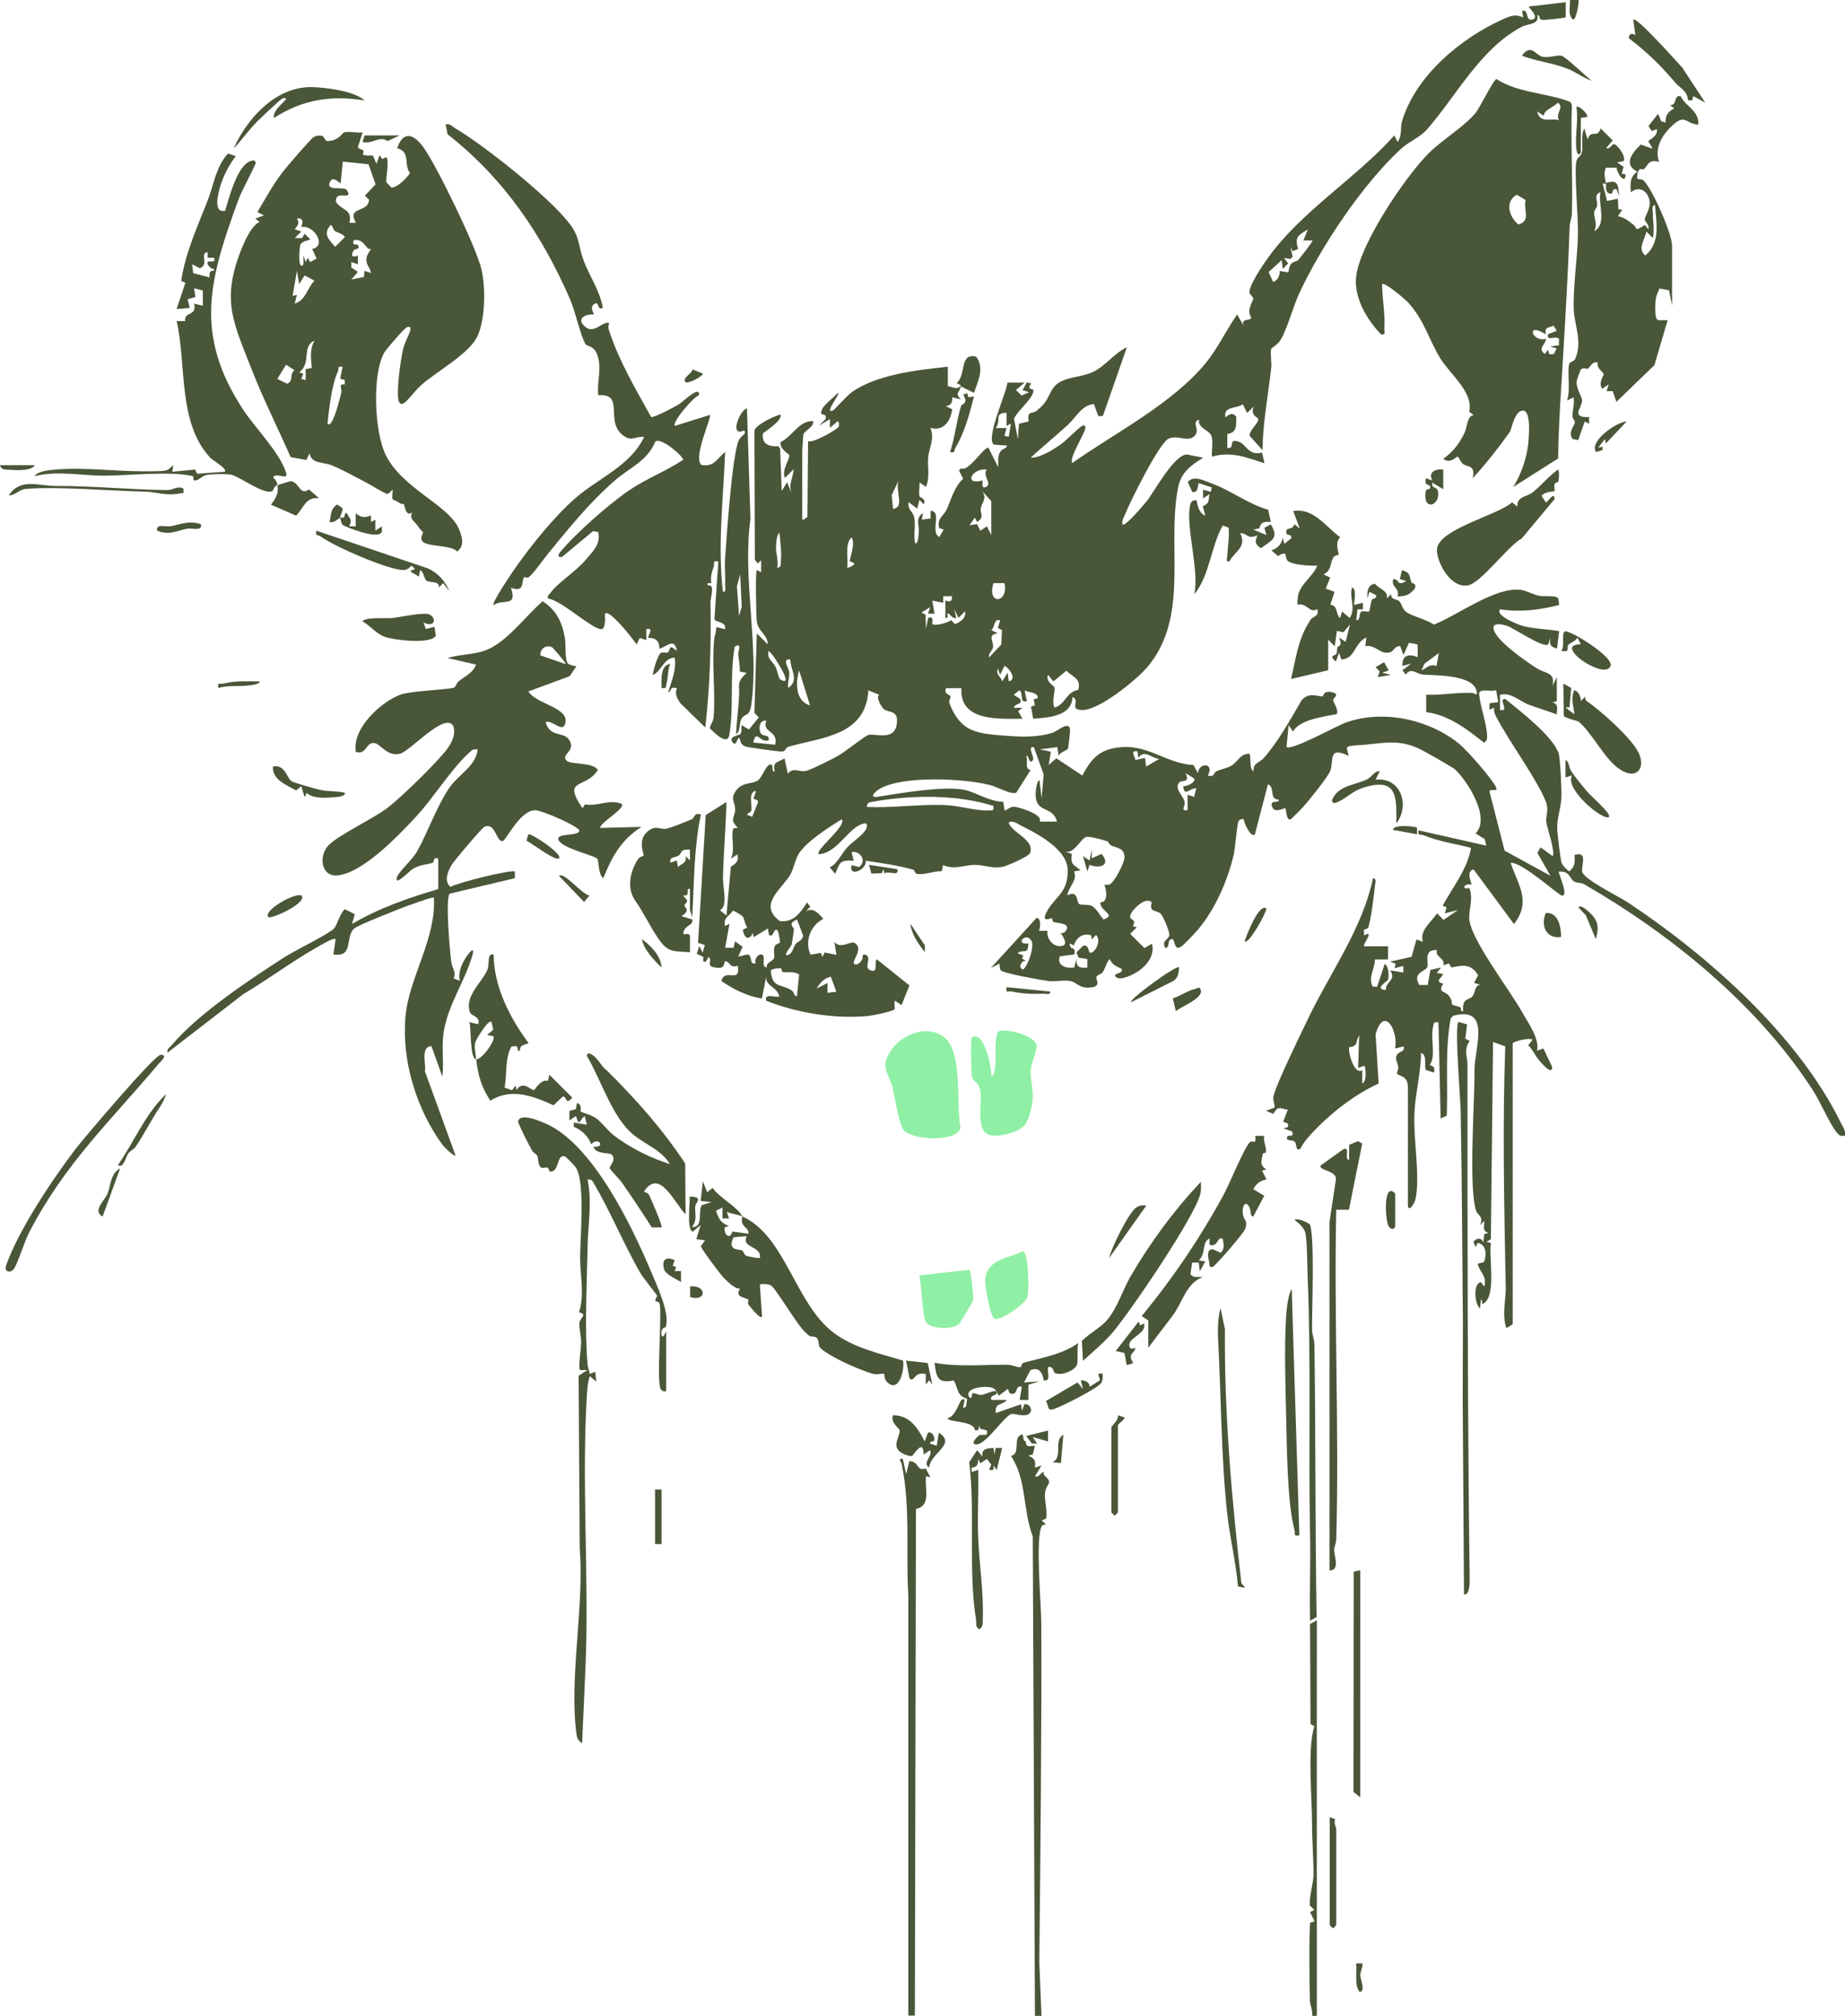 <?xml version="1.0" encoding="UTF-8"?>
<svg id="Layer_2" xmlns="http://www.w3.org/2000/svg" version="1.1" viewBox="0 0 845 923">
  <!-- Generator: Adobe Illustrator 29.5.0, SVG Export Plug-In . SVG Version: 2.1.0 Build 137)  -->
  <defs>
    <style>
      .st0 {
        fill: #8fefa4;
      }

      .st1 {
        fill: #495638;
      }
    </style>
  </defs>
  <g id="Layer_1-2">
    <g>
      <path class="st1" d="M474,923l-1-219.5c-4.6-11.9-2.7-26-10-36.9,4.6-.9.8-7.7,4.5-9.6,2-1,.3,2.9,2.3,2.9,0,3,1.6,2.2,4.2,2.1l-1,4-2,.5c2.8,1.3,3.4,2.2,3,5.5l3-1-3,5c1.7.8,3.3-2.4,4-2,0,0-.2,1,.4,1.6,4.3,4,.7,3.1.2,8.3-.3,3.2,1.2,7.9.5,11.5l-2,.7,2,2c-.7,0-1.6,0-2,.7-3,5.6-.2,35.8-.2,44.7.2,51.5-.4,103.3-.9,155.1l1,24.5h-3Z"/>
      <path class="st1" d="M416,923v-192.6c-1.2-20.3,1.1-39.8-3-59.9-.3-1.5-2.1-2.9.5-2.5l1.5,7,1.5-6c4.8.3,3,4.8,7.5,3.4l2.1,4-2-.5c-.7,5.7,2.5,13.6-4.6,15l-.5,232h-3Z"/>
      <path class="st1" d="M603,923h-2c.2-2.6-1-4.9-1.1-7.5-.2-4.6-.4-33.4.2-35,.3-.7,1.9-.2,1.9-1l-2-4,2-1-2.1-2c-.4-3.9,1.7-10.7,1.7-14,0-7.2-.7-16-.7-24,0-11.6-2.2-34.5,1.1-44.1l-1.8-1-.2-45.8,3.1-1.7v181h-.1Z"/>
      <path class="st1" d="M368,238l1.8-1.3.3-34.7c2.2,1.1,13.4-5.4,14-6.6.2-.3.4-2.5-.5-2.5l-3.5,3v-4l-5,3,3-3c.9-2.6-2-1.9-2-2.5-.5-3.3,5.6-6.9,7.5-9.5,1.8.2-6.8,10-2,8,.5-.2,6.4-6.9,8.6-8.4,11.6-8.1,30.1-10.1,43.9-11.6v8.9c2.5.4,4.5,2,6-.4l-2-1c4.6-3.6,1.1-14,9-12.1,3.9,5.5.8,11-1,16.6l-6-3c-.9,3.2-2.8,3.1,0,6l-4-1c.2,2.3-.6,3.9-3,4l3,1.5c-.7,5.4-4.1,10.3-10,8.5,2.1,5-.6,9.1-1,13.5s.9,9.1-1,13.5l-3-2c.2,2-.4,4.4,0,6.3.1.7,3.2.9,2,3.7l-2-2-1,4-4-3c-.4,3.9,1.9,3.9,2.6,7,.8,3.7-.5,8.3.5,12,1.5-.1,1.5-4.4,1.6-5.7.3-2.8-1.8-5.7,1.9-8.3l-.5,3,4-.5v-3.5c5.5.1-.4,9.6,4,12l2-3.5-2-.5c-1.3-4.4,1.9-5.6,3.2-8.3,2.3-5,3.6-10.6,7.7-14.4l-1.9-3.8,1-1c3.4,1.9,10.2-9.7,12.5-9.4l4.5,9c0-2.2-.3-4.7.7-6.8s3.1-1.5,3.3-3.2l-6-.4c-4-2.8,5.8-23.7,6.2-28.4h7.9c0-.1-4,3.4-4,3.4l2.6,2.5,3.4-1.5-3-1,2-3.5,2,.5c-2.4,2.9,1,2.4,1,3,.4,3.4-7.5,9.6-8.9,13.2l1.8,9.3.5-7.1,4.4-1c-.7-5.3,1.4-3.2,3.6-4.9,5.9-4.6,4.9-7,8.2-11.1,3.9-4.7,12.1-3.9,17.9-6.8s9.6-8.5,15.3-11.2l-11,31.5h-2.1c0-.1-2-5.5-2-5.5-5.5.4-8,5.9-11.9,9.5-5.5,5.1-11.5,9.9-17,15,3.8.4,10-3.5,13.3-5.7,2.6-1.8,9-8.3,10.2-8.8,1.3-.6,1.7.1,1.4,1.4-.7,3-7.5,13.5-5.9,15.6,20-14.1,45.8-27,61.4-46.1,5.3-6.6,9.2-14.9,14.1-21.9l3.5,6c-2.8-4.7,2.6-2.7,3-4.6-2.5-3.3,1-7.8.9-8.7,0-.8-1.4-1.6-1.7-2.5-.8-2.8,6.3-13.2,8.4-16.1,15.2-21.3,40.5-36.6,57.9-56.1l1.5,3c2.2-3.2,1.1-6,2-9.4,6.2-20.9,27-38.2,46.3-46.8,3.3-1.5,5.7-2.5,9.2-.8l-.5-3c3.3-1,1.3,4.5,4.5,4,4-.7-1.7-5.8-1.5-6l17-2v6.9c-.4.4-9.5,1.3-10.6,1.2-2.4-.2-.6-2.3-2.4-2.1,1,4.4-4.2,3.7-7.2,5.3-18.8,9.9-29.7,31.3-43.2,46.8-3.5,4-8.3,5.6-12,9-17.6,16.2-36.6,44.6-46.7,66.3-2.8,6.1-5.4,16.2-8.6,21.4-1.2,2-4.1,3.5-4.2,4-.5,2.3.3,6.1,0,8.8-1.4,12.5-3.8,24.8-4,37.5l-5.9-6.6c0-2.9,4.5-5.8,3.9-7.9,0-.3-3.7-1.4-2-5.5l-3,3-2-4c-3,2.2-8.9.7-8,6,1.8-1.4,3.2-2.5,5-.3,0,4.1.4,7.3-4.1,7.9v6.4c4.1.5-.2-4.7,5.4-2.8,3,1,4.6,6.7,10.5,4.9l1.1,4.9c-8-2.6-15.5-5.6-24-3-.3-2.9.6-6.6-.2-9.3-.9-3.1-6.3-3.4-5.8-7.7-3.6,1.3.8,4.8-2,7.5-3.1,3.1-7.5-.6-11.8,1.2s-17.8,29.1-20.1,34.9c-.6,1.4-1.5,2.6-1.1,4.4,1.2,1.3,9.9-9.2,11-10.5,3.8-4.8,12.6-21.4,18.5-21.5l7.5,1.5c-5.5,3.2-10.2,6.8-11.5,13.5-5.4,26.8,5.4,58.9-13.9,82.1-5,6-22.3,20-29.9,19.9-6.5,0-.8-4.2-4.6-6-.3,8.9-10.8,9.4-18,10l-1-5.5,1.8-.7-.6-2.6,1.9-.7c.1-2.8-4.2-2.4-6-3.5l1,5c-3.7.9-1.3-4-3.5-5l-2.5,2,3,2c.9,2.9-2.4,1.7-3,4h4l-2,1.5,2,3.5c-10.9,0-28.8,1.4-28-14h-7c-1.3,2.7,1.9,3,2,3.7.1,1-.9,2.2-.4,3.4,5.1,12.9,12.2,13.6,24.7,14.6,7.4.6,15.4,1,22.5-1.3,2.4-.8,7.9-5.9,8-1.1,0,.8-.8,8.2-1,8.5-.3.5-3.8,1.7-4.3,3.2l-.5-4-8,1,5,1.1-1,6,3.5-3,11.9,7.9c4.4-8.3,8.2-12.2,18-13,12.5-1,20.8,7.6,32.9,8.2l2.1,3.8c0-4.9,7.8-5.2,4.5,1,3,1,2.7-1.4,3.8-1.9,2.2-1,5-1.4,7.1-2.7,2.9-1.8,3.9-5.4,8.1-5.4.9,1.2-.2,7.4,2,8-.5-3.8,2.8-3.9,4.6-6,6.8-7.8,12.2-17.6,17.4-26.6,3.5-3.5,6.2-1.8,9.6-1.6.3,0,.2-3.2,4.8-1.8,3,.9,0,2.5,0,3.4,0,1.3,2.6,4.2,1.6,6.5-5.9,1.1-17.3,2.6-20,8l-2-3-1,10c2.1,2,23.2-9.8,27.3-11.2,16.9-6,37.8-1.5,51.7,9.7,3.7,3,15.2,16.1,17,20,1.1,2.5-2.9.2-3,2l6.9,27,21,11.5-6-10.5,1.5-2.5,5.5,4c1.4-1.6-2.6-13.2-2.9-15.5-.4-2.5,1.2-5.2,0-8.9-3.8-10.3-17.5-28.6-23.2-39.9-.6-1.1-.8-2.4-.8-3.7l-2,1v-3l4-.5-1-5.5c-1.9,1-7.4-1-7.8,1.5.5,6,3.4,13.4,3.7,19.2,0,1.7,0,2.3-1.4,3.4-7.8-6.2-16.3-12.8-26.5-14v-8c7.4.3,13.8-1.2,21.3-.8.8,0,2.3,1.9,1.8-.8-1.6-7.7-18.9-7.2-24.4-7.6-3.1-.2-5.6-3.6-8.1,0l-1.5-2,4-3-4,1c-.2-4.9,2.9-5.7,7-4v-5.8l-4-.8-2.5,5.6-1.5-4c-2.3-.5-2.9,2.3-4.7,2.8-4.4,1.3-6.7-3.8-11.3-2.8l.5-4c-5.6,2.4-5.1,10-11.5,10l-1-3-1.5,4c-3.6-3-.2-2.4.4-3.8.2-.5,0-1.8.4-2.9.2-.5,2.5.1.7-4.3l3,2,2-8-3,3.6-3-.6-1,7-3-3v14l-17,4c2.3-9.8,3.2-18.7,9-27.2,1.1-1.6,4-1.4,3-4.8-3.6,2.2-4.7-3.1-9-2-.2-1.4,0-2.8.2-4.2,1.2-5.5,6.9-8.8,8.8-13.7-3.3.1-10.5-.2-13.3-2-2-1.3.4-5.6-4.7-2.4l-3-2.6c2.5-.7,5.3-3.3,5-6l1,3,3-2.5c.7-1.8-1.9-1.5-2-2-1.1-3.9,2.7-1.1,3.5-4.5l2.5,2-3-8c9.3-1.6,14.9,7.2,21.5,12-2.7,2.4-.5,7.5-.7,7.9-.2.3-1.8.4-2.3,1.2-1.8,2.7-.7,5.9-4.6,7.9l3,1.5-2,5,4,1.5-1.9,5.9c3.7.5,2.2,4,4.4,6.1l1-3,3.5,3c2.9-4.9-.3-8.9,1-14,2.5.5.7,7.7,1,8l4-1v3h-2.5l-.5,5c1.9.2,1.2-3.3,2.2-3.9s3.1.3,3.7-.2c.3-.2.6-3.9,1.2-5.2.4-.9,2.5-.4,1.9-2.2l-3-1.5-1,3c0-3,0-6.2,3.5-6.7,2.1,2.5,6.2,3.2,5.5,6.7l2-2c-.4,2.8,2.7,2.2,3.7,3.3,1.2,1.3,1.4,3.6,3,4.8,2.6,2,9.6,3.6,12.8,5.9,10.8-4.2,28.2-17.5,39.9-15.9,2.4.3,5.4,2.1,8.3,2.7,2.4.5,7.6-.4,8.8,1.2l.4,3c-8.9,2.3-17.9,3.4-27,2-2.7,2.7,8.1,7,10,7.5,5.2,1.5,11.6,1.5,17,2.5l-1,8c-3.1-1-3.5-1.6-3-5l-1,3c-2,2.1-16.2-7.7-19-8.5-1.7-.5-6.2-1.7-6.1,1.1.3,5.2,15,15.3,19.7,18.3,4.3,2.7,8.8,1.9,7.3,8.2l2-4v11l-2,.5c3,.9,2,2.7,2,5.5-4.3-1.6-8.7-2.9-13-4.5-4.5-1.8-7.7-5.6-13-4.5v7c4.8.9-1.3-5.4,2.5-5,6.7,5.5,21.4,16.7,24.3,24.7.8,2.2,1.5,17.5,1.3,20.7-.2,4.4-2.1,9.3-1.9,13.9,0,1.8,1.5,14.8,2.1,15.9.7,1.5,2.1,2.6,3.3,3.7,2.7-1.8,2.8-4.4,2.5-7.5,6.4-2.1,3,5,3.5,7.6.7,3.5,16.8,11.4,20.8,14,36.8,24.4,78.2,61,97.8,101.2.9,1.8,2.2,3.4,1.8,5.7-2.2.3-2.6,0-3.9-1.6-3.9-5.2-7.4-14.1-11.2-19.8-25.3-38.8-64.5-70.7-104.3-93.7-1.3-.8-3.4-.5-4.7-1.3-2.1-1.4-1.9-4.9-7-4.5-.4.5,4.8,11.1,1.5,11-1.4,0-18.4-15.6-23.5-15,3.4,10.5,9.6,17.4,1.5,28l-18.5-25c-3.9.8-.6,6.6-1,7-3.2-1-4.9,2.5-1,1.5,2,4.5-.2,9.8,0,13.9.3,9.2,18.8,33.1,24.2,42.9,2.8,5,8.2,12.3,6.8,17.7l3-1,4,8.5c0,4.2-5.4-2.4-6.4-3.6-1.6-2-2.6-4.6-4.6-6.4l2-2.5c-1.5-1.2-8.8.8-9.1,1.6v128.7l-2.9,1.7c-2.2-6.6,0-13.4-.3-19.5-.7-36.4-1.5-73.1-.2-109.5l-5.6-2-1,90.3-2,1.2,2,.5c-1,6.4,2.5,23.5-3,27.5-1.9,1.4-.3-1.5-1.5-1.5l-.5,4c-2.4-1.8-3.3-11.7.5-12l1.5,2c1.4-5-2.3-6.6-3-10.5l2.8-.7c1.4-3.2,1.2-8.1-2.8-8.8l-1,1.9-1-2.5c1.6-1.8,3.9-1.9,4.5.5l.5-4,2-.5c-3-.8-2-2.7-2-5.5l-2,2c1.9-4.1-1.1-4.5-1.8-6.7-3.5-11.3-.5-50.6-.7-64.4,0-10,7.9-29.5-9.8-24.8l-1.1,1.2c-2.7,14.6-1.2,29.7-1.8,44.6l-2.8,1.2-1-44c-2.4-.5-2.2.8-2.6,2.7-1,5.5,1.5,13-1.4,16.8,2.1,1,2.3.9,2,3.5l-3.8-1.2c-.8-1.4.8-7.1-2.2-7.8,0,9.2-2.6,18.3-3,27.5-.6,11.5,2.6,28.5.6,38.9-.6,3.3-3.6,6.7-3.6,3.2v-54c0-5.6-4.8-5-5-6.2,0-.7.7-2,.6-2.9-.2-1.6-1.3-3.3-1-4.6.6-3,4.2-1.9,3.5-4.9l-4,1c1.7-7.8-5-20.2-8.9-6.5l1.4,22.5c-10.5,4.9-19.8,11.9-28,20.1s-7.1,9.4-8.1,9.9c-2.1,1.1-1.2-2.5-2.5-3.5-.9-.7-4.7,0-3-2.5.2-.3,3,.8,2-2l-4-1.5,2-.5c.6-2.5-.7-1.5-2.1-2.6l2.1-5.4c-3.9-.6-4.5-1.9-6.6,1.9l-3.4-1.4,4-1.5c0-1.8-.9-3.2-.6-5,1-5.1,12.6-28.9,15.7-35.3,10.2-21.4,24.9-41.1,29.9-64.6,1.8-.2,1,2.2.9,3.4-.4,4.2-1.8,15.3-3,18.9-.3,1-1.8.9-2,1.3v2.5c5.1-2.8-.6,4,0,5h11v6h-6c0,4.4-3.3,8.2-1,12.5h2l3.5-10.5c1.9,1.4,2,5.4,1.5,7.3,0,.5-6.8,4.3-1,4.7-.3-3.9,5-4.3,2-9l6,1v-3l-4,1,.5-2-2.5-1,9.8-2.2,2.2-7.9,3,1c-1.8-4.9,3.8-9.1,6.5-13l2.9,3,6.6-4.5-6,1.5.8-2.8-1.8-.7c4.6-8.4,11.5-17,13-26.5-7.3-1.9-14.8-2.9-21.8-5.8-1.5-.6-2.7.6-2.2-2.2l31,7-.7-3-4.2-2.6c7.1-7.2-3.8-24.1-9.5-29.4-.9-.8-13.1-7.8-15.2-8.8-9.6-4.9-16-3.4-26.1-2.4-2.6.3-3.7.1-6,.5-1,.2-1.5-.1-2.2,1.1l.9,3.5c-9.8-4.6-6.6,2.1-8.5,7-1.1,2.7-10,13.8-12.5,16.5-1.7,1.9-3.7,3.7-5.5,5.5-2.1.9-2-3.8-2.5-5-.6-.4-4.7,2.5-6-.5-1.6-3.9,3.1-1.4,3-3.5-4.7,0-1.5-5.6-5-7l-6,23c-1.8,1.6-5.2-5.5-5-7-1.1-.2-1.9,0-2.5,1s-1.5,11.9-2.1,14.9c-2.8,12.1-8.4,25-16.4,34.6-1.2,1.4-6.9,7.5-8,8-3.6,1.9-2.1-4.7-4.5-3.5-1.8.8-.2,3.6-2.5,4-1.9-3.5,1.3-3.7,1.8-5.7.4-1.5-2.7-8.7-3.8-9.9-1.8-2-5.7-.5-4.2-5.3-2.6-2.8-8.2,2.6-9.4,4.9-2.1,3.9,3,1.9.7,5.9l1.8.6-3,3,6.5,6.5,3.5-2c2,8-7,14.4-13.7,15.8-1.3.3-3.3-.3-3.2-1.3,0-1.1,3.8-.8,3-3-2.7-1.4-4-1.5-5.5-4.5-1.5,1.6-1.9,4.1-3.1,5.9-.7,1.1-2.5,1.4-2.9,2.1-.8,1.4,3.2,5-4,5.1-4.4,0-5.1-2.5-8-3-3-.6-6.8.4-9.9,0s-21-3.5-22-5c-.5-.8-.5-2-.5-3l-4,2,21-23c2.1.4,1.7,4.6,1,6h4c-.7,3.4,2.3,7.1,5.6,7,5.3-.1.2-5.7.5-6,0,0,1.2.3,2-.7,3.1-3.9-3.5-3.7-5.2-4.3-.8-.3-.8-1.7-.9-1.8-.5-.2-5.8,2.8-1.9-3.8s9.1-7.8,9.1-18-15.5-17.6-21.4-20.6c-1.5-.8-4.1-2.7-5.7-1.3,1.9,4.9,11.9,7.7,9.9,13.8-.5,1.6-10.6,6-12.6,6.4-5,.9-8.3-.9-12.8-.9s-9.3,2.4-14.5.1l-.6,2.8c-3.6-.1-7.4,1.6-10.9,1.3-1.8-.2-1.3-1.8-2.2-2-7.1-2-14.4-3-21.7-4.1.6,4.1-8,7.9-6.5,2l3.4.9c3.7-2.6.8-7.5-3.4-6.9l1,4c-6.5-.4-6.3.8-8.5,6l-2.5-3c3.2-1.2,5.4-6.3,8.1-9.2,2.3-2.5,8.5-6.4,8.9-9.3.4-2.5-1.7-1.5-3-1-6.3,2.9-11.1,13.1-19,13.5-2-1.8,12.9-12.8,10.5-16-5.8,3.6-15.7,9.9-19.5,15.5-1.9,2.9-2.4,7-4.1,9.9-3.7,6.5-15,13.7-4.8,21.2,6.2.9,9.5-3.8,12.5-8.5l1.5,2-2,2c3.5-1.9,5.7,1.1,8,3.5-5.9,2.9-8.7,10.3-5.9,16.4l4.8-.8.6,1.9,1.1-2.1,5.4,1.1-1-6c2.5,3.6,7.5-.3,9,.4,4.9,2.4-1.1,8.4,0,9.6s2.9-.4,3.7-1.8c.5-.8-.3-3,1.7-2.2,3,1.2-1.1,5.7,2,7,4,1.7,1.7-3.5,3-5l15,12-3.6,9-3-2c-.5.8,0,3.7-.2,3.9-1.1,1.1-10.2,2.9-12.3,3.1-15.2,1.4-32.4-1.4-46.5-7-1-3.9,4.8-1.1,6-2-.9-4.4-6.4-4.5-6-9l-2,10c-6.8-1.1-12.9-4.2-18.5-8,1.4-6.2,8.9,1.5,7.5-7-4.3,1.2-3.2-2.2-6-2-.4,3.1-1.5,3.1-4.3,2.8-5-.6-.6-3.7-3.3-4.8-.7,2.9-2.9,3-2.1,0l-3.1-1.5,1.2-3.5,1.5,3,1-3.5-3.1-1,3.5-58.5,9.5-6c-.3,11.5-1.3,23.1-1.6,34.7-.1,4.3,2.4,13.4-1.4,14.8l3,2.5,2-22.3c2.4-1.7,3.7-2.3,3-5.7l-3,2c2.1-3.9,0-9.9,1-13.4.3-1,1.9-.6,2-.7.3-.4-1.9-1.9-2-3.5s1.1-3.3,1-5c0-3.2-2.2-4.5,0-8,2.6-4.4,6.8-3.5,10-5,2.1-1,3.9-6.8,5.6-7.4,2.7-1,.4,3.4,2.5,3-1-4.8,1.4-3.9,4.5-6l1.5,7c2.8-3.1,4.9-.6,8.2-1.2,1.9-.3,12.1-5.4,14.4-6.7,3.4-1.8,12.6-9.3,14.3-9.8,2.9-.9,11.9,3,13-4.9,1-6.8-3.7-5-6-7-.9-.8-3.8-5.4-2-6.5l-5-2c-1.2,20.7-21,21.4-36.6,25.8-1.6.5-1,2-2.9,2.2-1.5.1-15.7-1.9-16.8-2.3-2.8-1.2-2-2.8-2.8-3.8-.9-1.1-1.2,4.2-3,2-2.4-2.9,3.1-3.3,3.5-3.9.7-1.1.4-2.8.5-4.1l3.4,2,4.5-5.5-2-2.1,1.1-36.4,5,5c0-4.5-4.4-5.7-5-10.5-.3-2.5-.7-22.7,0-23.5l2,1v-5.5l-1.5,1.5-1.4-1.7-.2-58.8c-.3-2.9,11.5-8.1,12-7.6.8,3-8,8.1-8.1,8.6-.7,4.9,2.9,6.1,7.1,5.8l.8,1.1.7,19.4,2.5-4,2,5c-1.5-4.2.7-6.9,1-11l-4,4c-1.7-3.6,2.2-8.3,2-10.4,0-.4-4.7-2.9-4-6,5.5-2.6,8.4-9.9,14.9-9.6.3,3-3.5,3.9-4.4,6-.2.4-.6,7.5-.6,8.5v30.5h0l.6.2h0ZM597,110l2-5c-4.5,2.9-6.1,3.2-4.5,9l-2.5,1-1-2,1,4.5-1,1.1-3-.5,2,2.5-2.5,2.5-.5-4-6,5.5,2.1,4.5c2.1-.7,3.1-2.9,3-5l4,.6c.6-5.7,3-4.3,4.4-5.6.7-.7,7-8.7,6.6-9h-4.1ZM461,189c-6.1.1-2.1,3.4-5,7h5l-1,3.5,2,.5,1-6-2,1v-6h0ZM452,215c-7-.8-10.9,7.4-2,5,.3.3-.9,4.1,1.5,3,3.3-1.5-1.9-5.4.5-8h0ZM409,233c5.9-.7.2-9.4,3-14l-3.6,7.7.6,6.3h0ZM454,245v-15.5l-4-4.5c2.1,3.6-.4,5.2-.8,7.7-.4,2.3,1.9,4.2-1.7,6.3l-1-2-2.5,3.5,3.5-.5,1.5,3,3-2,2,4h0ZM356,260c2.1-.4,1.4-1.7,1.6-3,.5-4.2-.3-8.8-.6-13-1.3.4-1.6,5.5-1.6,6.7,0,2.9,1.2,6.2.6,9.3h0ZM389.2,256.9c-.3-.4,2.8-8.2.8-10.8-3.3,2.8-1.3,10-2,14,6.3-2.3,1.6-2.6,1.2-3.2h0ZM460,267h-5c-3.2,10.4,7.2,9.1,5,0ZM436,273h-4v3l-5-1,1,6h-3l1-3-4,2.5,1.9.9.2,6.5,1-5c3.1-1.1,1.5,2.4,2,2.9,1.1.9,7.1-.6,8.5-1.9l1.8,1.9c2.6-1.2,5.1-2.6,4.6-5.9l-3,3-2-4,1,4c-1.7.8-3.4-2.5-4-2-.4.3.8,2.4-1,2v-8c1.9,1,3.3.4,3-2h0ZM458,284c-3.1-.8-2.1,3.1-4,4.5l3,1.5c-5.1.6-1.8,3.7-2.2,6.3-.2,1.7-2.3,2.8-1.8,4.7l5.6-5.9.3-6.6-1.9-1,1.1-3.5h-.1ZM357.5,305.6c-1.3-2.2-3.5-5.9-5.5-7.6-.9,3.7,1.9,4.8,3.2,7.3.6,1.2,1.6,5.5,1.9,5.6,5.4,3.5,1.2-4,.4-5.3h0ZM659,299l-6.6,4.9-1.4,3.1c2.6-1.2,3.9-3.3,6.9-2l1.1-6h0ZM362,302c-4.2-.7-.6,4.1-.5,5.9.1,2.3-.9,4.8-.5,7.1,5.3-3.6.9-8.3,1-13ZM462,312c4.7-1.2-1.4-7.6-2-7l-2,4-1-3c-1,3.4,1.4,3.5,2,6l2.5-4,.5,4h0ZM371,323l-5-16c-1.7,5.5-1.8,14,5,16ZM493.8,315.9c1.6-5.1-2.5-5.9-5.4-8.8l-5.9,4.9-2.5-3c-1.3,3.1,2.8,5.1,2.9,5.6.5,2-1.4,6.8.1,9.4,5-1.5,5.4-7.3,10.8-8.1h0ZM351,330c-2.9-.3-3.4,2.3-3,4.5.6,3.8,4.7.9,4,4.5-4,1.3-5.6-5.5-7,1l10,1c1.7-6.6-6.3-5.5-4-11h0ZM477,366l1-11.4-4.5-12.5c-3.4-.5.6,4.6-.5,6-1.8,2.3-1.7-2.6-3-2,1.1,2.7-1,5.9,2,6.5l-6.6,10.4c-2.5.9-8.8-2.8-12.2-3.6-11.9-3-40-4.4-50.5,1.9-2,1.2-5,4.2-.5,3.5,9.6-1.6,30.1-5,39.2-3.2,5.6,1.1,11.7,5.5,18.1,5.5l.6,4.1c1.5-.6,2.5-1.8,4.3-1.8s13.7,3.5,11.7,6.8h8c-2.1-7.7-9.7-3.4-9.8-12.5,0-1,.4-6.2,1.8-6.5l1,9h0v-.2h-.1ZM521,344c-3.6-.5-1.3,2-1,4l4.4-1,.5,4,6-3.5c-3.6-.3-6.8-4.6-9.5-.5l-.5-3h0ZM542,360c1.5,0,5.5-1.5,5-3.5l-4-2.5c2.1,4.7-1.5,3-2.8,4.2-2.7,2.6,1.7,6.3,2.3,8.7.6,2.2-2.2,4.6,1.4,4v-7l3,1,1-4c-3.2,0-5.5,4.2-6-1h0ZM345.2,365.8c-.3-.7,1.2-2.5.8-3.8-3.6,1.4-1.2,6.6-2,9.4l-2,1.6,2.5,1,2.6-6.5c.5-1.5-1.8-1.5-1.9-1.7h0ZM455,369c-11.7-3.6-24.3-4.6-36.5-4-5,.2-13.2,1-18,2-1.6.3-3.5,0-3.5,2.5,11.6.5,23.8-1.3,35.5-.9,6.1.2,14.1,2.5,19,2.5s3.1-.3,3.5-2h0ZM507.6,385.4c-1.9-.8-8.5-2.5-10-2.2-2.5.5-5.5,7.7-9.6,6.8l2.9,1c-.8,4.9.8,4.8,4,7.5l-3,.5c1.8,4.2-2.7,7-3,11,4.8-2.7,4.2,2.9,5.2,3.8s4.5,0,6.3,1.2c2.1,1.4,3.3,4.2,5,6,6-2.1-1.1-3.5-1.5-7.5,0-.5,1.6-.4,2-1.1,1.9-3.2-.3-7.1,0-7.3.1-.1,1.7.3,2.6-.3,2.2-1.5,6.5-9.7,6.5-12.2,0-4.6-3.7-4.2-6.3-5.6-.7-.4-1-1.4-1.2-1.5h.1ZM339.7,419.3c-.4-.5-3.6-2.4-4.1-2.3-1.8,2.7-4.5,3.2-3.5,7l2-1-2,11h3.9c0-.1.6-3,.6-3l3.5,2.5-2,4.5,4.4-1c2.4.8.4,5,3.6,4-.8-1.8,1.1-4.1,2.5-4,2.7.3-.5,5.6,2.5,6-.2-2.4,2.8-2.8,3.4-4.2.5-1.4-.5-3.4.3-5.5.5-1.2,2.3-1.2,2.4-1.9.1-.9-.8-5-1-5.3-2-1.9-1.6,3.5-4,2l-.5-3-6.5,4-.5-2-.5,1.3c-2.5,2.5-3.5-.3-4-2.7l2.1-1c-1.3-1.5-1.1-3.8-2.3-5.3h-.3ZM364.3,432.3c.8-1.1,3.3-1.5,3.5-4l-2.8-7.3c-4.6,2.1-1.4,3.4-1.4,4.5s-.9,5.9-1,7c0,.3-5.1,6.5-1.1,4.5,1.4-.7,1.9-3.4,2.9-4.7h-.1ZM499.8,428.3c-3.9-1.3-6.8,1-8,4.6-2-1.2-2.5-1.2-1.2,1.1.1.2,2.3,0,1.4,3l-6.6.9c-1.6,4.4,3.1,5.6,6.6,5.1l1-4c-.2,3.8,1.5,4.4,5,4v-3.9l-4-.6-1-2.4,3-3c2.6-.9,2.6,2.7,3,3,1.8,1.2,5.9-5,3-8l-2,2-.2-1.7h0ZM468.4,440.3c-1.2,1.4-1.8,2.5.1,3.7,2.5-2,5.2-10.5,4-13-2.3-4.9-8.2,1.8-1.5,1-.3,5.7-2.1,2.1-5,4.5l2.7,1-.6,1.4,1.8,1.1c-.5,0-1.3,0-1.6.3h.1ZM658,435c-6.3-.3-3.5,5.7-4.3,7.8s-7,2.3-3.7,8.2h3.9l1.2-6.9,4.9-1.1-2,2.5,3,.5c-1.2,2.2-3.9,3.4,0,4.4-2.7,4.4.8,3.1,2.6,5.6,3.1,4.2-1.2,3.5,4.8,5,1.4.4,0,2.4,1.7,2-.5-6.1,2.5-5,4.1-6.6s1.1-5.6,3.9-5.4l-3-1,1.9-3.4c-3.2-5.3-6.8-4.8-12.3-3.6l-1.1-1.9-2.5.9c.7-3.7-3.9-3.5-3-7h-.1ZM357.8,443.4c-.7-.2-4.6,0-4.8,1.2.9,8,4.3,5.7,9.3,8.7,1.7,1,1.1,2.8,2.7,2.8l1-9.9c-2.6-1.7-5.5-.8-7.3-1.1-.8-.1-.7-1.6-.9-1.7h0ZM383,454l-2.5-6.8c-3.1.7-4.9,2.8-6.5,5.4l5-2.5v4.5l4-.5h0ZM622,489l.5-15c-1.8,3-.3,5-4.6,5.5-.5,2.5,2.3,12.8,6,10.5v6c2.2-.3,1.6-7.5,1-8l-3,1h0Z"/>
      <path class="st1" d="M166,61l-2.1,6.3c.2,1,2,.9,2.5,1.7.8,1.2-2.7,2.4,4.4,2.2l1.6,3.8,1.5-4,1.1,1.8,1.9-.8c1.5,1-.2,9.6,0,11.3,0,.2,2.3,2.6,2.5,2.6,3-.3,6.6-4.2,8.4-6.6-3.1-4.1.4-9.8-5.9-11.4,2.7-8.2,7.6-6.6,12-.5,6,8.2,24.7,46.7,26.7,56.3,1.8,8.4,1.7,22.6-2,30.4s-18.4,15.9-25.2,21.8c-2.8,2.4-4.8,5.3-7.2,7.7s-3.7,1.5-3.9-1.8c-.4-5.4,1.1-16.4,2.3-21.8.8-3.5,2.5-6,3.3-8.7.4-1.3-.2-2-1.5-1.5s-9.4,10-10.4,11.6c-5.7,10.2-4.5,36.6.7,47,7.6,15.3,28.5,22.7,33.4,33.6,1.5,3.5,2.9,7.9-.7,10.5-3.2-3.3-14.4-1.9-16.1-4.9-1-1.6.7-3.5.4-3.9-.6-.8-1.1-1-2.3-2.8-1.6-2.4-4.3-3.4-2.5-6.3-3.2,2.4-3.6-3.4-4-4-.1-.1,0,1-2.9-.9-2.1-1.4-2.8.3-2.1-5.2-.5-.6-1.6,2.1-3,1.5-1.9-.7-7.4-4.2-10.2-5.6-4.7-2.4-9.6-5.2-14.9-7.4-3.7-1.5-9.3-.5-10-5.5l-1.5,3.1-7.2-1.3c-5.8-13.3-12.4-26.3-17.7-39.8-8.4-21.6-14-31.5-5.3-54.2,1.6-4.1,4.9-12,8.8-13.7l-2-1.5,4-1.5-3-1.5c3.6-6.1,7.3-12.8,11.6-18.4,1.7-2.2,12.8-15.1,14.1-15.9.9-.6,2.3-.8,3.4-.7,2.1.3,1.3,2.6,3.2,2.5,5.2-.3,6.6-3.8,7.4-4,2.2-.6,5.8.4,8.3,0h0v.4h0ZM168.8,75.2l-11.8-1.2-1,10c-1.4-1-3.8-3.5-5-.5-1.7,4.4,6.7,1.6,7.9,3.6,3.2,5.3-5.7-.7-5,5.4,2.5,3.9,7.7,3.2,6.1,9.5h3c-4.3-7.8,5.8-4.3,6-10.6l-1.9-1.8,4.9-5.2-3.2-9.2h0ZM138,104c.7-2.2,1.2-4.2-2-4,1.4,2.5.3,3-1,5l3,1-3,3h3.4l1.1-2,2.5,2.5c.3.7-3.3.4-4.4,2.5-.5.8-1.3,12.7,1.4,9v-4l1,3,1-2,1,2,3-1.6-2-4.4c6.9-1.4.6-11.3-5-10h0ZM153.3,105.7c-.6-.4-1.1-2.6-1.8-2.7-3.9,4.1-.7,6.9,2,10l4.5-4.5c-1.2-1.6-3.2-1.8-4.7-2.8h0ZM168.4,113.6c-2-2-2.7-4.2-6.4-3.6-1,2.8,1.7,1.7,1.9,2.1,1.3,2.1-1.2,1.9-1.6,2.2-1.8,2.2-1.4,4,1.6,2.7v4l-3-1v2.5l3,2-3,3.5,5.8-1.2.2-2.8,3,1c-.3-2.7-2.3-3.3-2.1-6.5.1-2.1,2.2-4.2,2.1-4.5,0,0-1,.2-1.6-.4,0,0,.1,0,.1,0ZM137,130l-1-6-2,11.5,2-.5-1,4c5-1.5,5.7-7,9-10.5l-4.5-2.4-2.5,4h0ZM140,169l2.8-.5c-.4-4.6-1-8.5,1.2-12.5-6,2.6-1.2,10.3-7,14.5l1.9.6-.9,2.4,2,.5v-5h0ZM131,167l-4,6.5,4.5,2.2c3.1-1.1.9-4.4,3.4-6.2l-3.9-2.5h0ZM157,168c-2.9-.5-1.6.8-2.3,2.2-2.8,6.2-4,17-4.7,23.8,2.3,2.8,6-12.9,6.3-14.2.5-1.9-1.7-4.1,1.6-3.8v-2l-2.1-.6,1.1-5.4h0Z"/>
      <path class="st1" d="M713.8,209.8l-20.8,13.2c3.5-5.3,6.2-13.2,6.9-19.6.3-3,1.5-15.4-2.4-15.4s-5.1,8.5-6.1,9.9c-5.2,7.3-10.9,14.5-16.9,21.1,1.3-6.3-2.2-4.9-4.5-6.6-1-.7-1.9-3.3-2.5-3.3s-3.3,3.5-6.5,1c4.6-3.4,7.1-6.6,9.7-11.8,1.4-2.8,1.2-8.2,4.3-8.2l-2.1-1.6c2-9-8.8-17.1-13.3-24.5-5.3-8.6-7.1-17.1-14.6-25.4-1.2-1.4-11-9.7-12-8.5,0,6.9,1.5,13.5,1,20.5,0,1.5.8,2.9-1.5,2.5-6.6-6.9-12.8-17.3-11.3-27.2,2.2-14.9,22.3-44.9,33.2-55.8,6-6,16.5-12.3,21.5-18.5,1.8-2.2,8.2-15.3,9.5-15.4,9.7,6.3,22.5,6.3,32.8,10.1,1.2.4,1.6,1,1.7,2.3-.6,16.3.5,32.7,0,49.1,0,2.1-1,4.1-1,6-.7,19.7-1.8,39.5-3,59-.9,15.8-2.1,31.5-2.3,47.3h0l.2-.2h0ZM714,55c-1.9-3.2,2.7-5.7-.5-8-1.9,2.2-6.2,3.1-6.5,6l-3-2c1.4,5.7,5.8,3,10,4ZM694.6,89.2c-5.6,3.3-3.4,10.1.8,13.6,6-1.7,2.2-6.7,3.3-11.2l-4.1-2.5h0ZM709,153l4-1.5-1.5-2.4c-2.5,1.2-4.2.5-3.5,4-9.6-6.1-6.2,3.9,0,2,0,2.8-4.1,4.3-.5,7l1.5-2,.5,2c3,.6,2.1-.7,3.5-2.5l-3-1,4-.5v-3c-1.9-1.6-5.8,1.4-5-2h0Z"/>
      <path class="st1" d="M276,141c-2.7,1.2-1.4-3-3.5-2-2.9,1.4-.3,4.8-.5,5-4.8-.3-8.3,2.5-3.5,6,3.9,2.8,8-3.4,10.5-2-.5,1.3-.5,2.1,0,3.5,4.6,14,12.1,26.6,19.2,39.4,1.1.6,10.8-4.6,12.6-5.7,2-1.2,10-9.2,9.3-4.2-2.4.6-12.5,12.4-11,14l16-5c1,1.1-7.8,19.2-3.9,22.9,6.1,1,7-2.9,10.9-5.9-.8,21.3-3.5,42.8-1,64,1.7.2.9-2.3,1-3.5.2-4-.3-8,0-12,.7-10,3.2-46.8,6.2-53.8.6-1.3,1.8-2.2,2.8-3.2.4-3.2-1.9.6-3.5-1.5-1.4-1.8,1.8-9.4,4.5-10l1.6,50.7c-3.8,27,4.1,58.4.4,84.9-.8,5.9-2.9,3.8-4.5,6.5-1.2,2-.4,6-2.5,7,.3-5.8,1.1-11.6,1.4-17.5.3-5-1.4-6.1,3.5-10.5l-3.1-.6c0-2.7-.6-5.5-.8-8-.1-1.4,2-5.5-1.6-3.4-2.4,13-.3,27.8-2.5,40.5-.8,4.9-6.6-.8-8.9-3.1.2-1.8,1.5-2.9,1.7-4.9,1-11.3-.9-24.8.3-35.9.2-1.9,1.1-3.7.9-5.6l4,1c.9-3.7-4.4-3-4.8-4.6l1.8-26.4c-3-.5-1.6.8-2.1,2.3-.9,2.6-1.6,4.8-1.1,7.5l-1.8.2c-.2,1.8,1.9,0,2.1,2.4s-.8,4.7-.7,6.9c.3,18.8-.2,37.8-2.4,56.7l-11.4-11.1c-1.6-2.4-2.6-4.1-1.6-6.9-3.6-.9-2.1,1.2-4,2,1.5-5.4,3.9-10.1,3-16-5,.1-5.9,6.1-10,8,0-1.9,2.3-9.2,3.6-10.1.9-.6,2.8.1,3.2-.2,1.6-1.2,0-4.4,4.2-.7-1-6.2-4.3-2.3-8-1,.1-3.3-1.6-5.2-5-5-.7-.7,3-4.9-1-4v5l-3-1-1.5,3c-.5-1.3-14-18.4-14.5-13.5.2,1.5.3,6.3-1.5,6.5-4,.3-18.8-13.6-24.5-14-.4-1.5.4-1.7,1-2.5,3.2-4.6,11.7-9.9,16-15,3.4-4,7.2-7.3,6-13l-2.4-.4-14.2,11.8c-1.9.4-2-.8-1-2,6.9-8.5,22.9-22.6,32.2-28.8,7.7-5.2,16.6-8.5,24.3-13.7.3-1.1-9.9-10.5-12.8-8.3-3.4,8.8-12.2,12.2-18.6,17.9-11.8,10.3-20.9,21.7-30.5,33.4-2.3,2.8-6.1,8.4-8.6,10.6-1,.9-2.2,0-2.3.1-1.6,2,.6,7.3-6.1,4.9,3.1,9.3-3.6,4.8-8,8-.9-1.1,8.7-15.2,10.2-17.3,7.3-10.4,17.8-23.4,27.3-31.7,10.7-9.3,25.1-14.7,31.5-28-3.3-.5-5.5,1.8-8.5,0-10.5-6,.4-20.2-12.5-19.1-.7-6.6,1.9-12.6-.6-18.9-1.6-4.1-4.6-3.2-5.4-4.8-2.4-4.6-4.4-14.3-6.8-20-13-29.9-30.4-55.6-56.2-75.8l-.9-4.5c2.1-.5,2.7.7,4,1.5,13.5,7.9,43.7,31.9,52.9,44.1,4.6,6,3.8,10,6.3,16.7,2.6,7.1,7.5,13.8,8.8,21.7h-.1ZM339,263l-1.5,5.5,1,13.5,1.2-4.2-.7-14.8Z"/>
      <path class="st1" d="M260.2,303.8c.7.8,2.6,1,3.8,1.3l-3.1,4.5-18.9,7c3.3,5.6,18.1,7.3,17,14-.9,5.8-5.9-1.2-9.1,0,1.8,7.2,8.3,4.2,10.8,8.2,3.2,5.2-3.7,6.3-1.4,9.3,1.7,2.2,12.5.7,14.5,4.5-5.7,8.9-16.6,3.4-7,17.5l1.1-1.8c5.8,1.1,11.4-2.6,16.9-.2,1.6,2.2-9.5,8.1-10,11l19-.5c-9.3,5.9-13.5,13.6-17.5,23.5-2.4-1.7-1.9-7.6-2.7-8.8-1-1.6-16.2-4.8-17.8-8.7-1.5-3.5,9.9-1.4,9.5-4.5-1.7-2.4-17-9-20-9.1-7-.3-13.5,13.7-15,14.1-3,.7-3.4-8.9-8.5-6.5-1.1.5-14.2,15.9-15.2,17.8-1.5,2.9-3.4,6.9-.3,9.7,3.4-2,28.4-8.2,29.5-7v3l-29.9,7.1c-2,2.6.2,27.4.8,31.4.4,2.8,2.3,4.1,1.1,7.4l2.9,1.1c-1.4-3.7,1.5-9.5,4-12.5.7-.8,2.3-2.9,1.9-.1-3.3,12.4-11.4,23.2-13.4,36.1-1.1,6.9.2,13.7-.6,20.4l-5-14c-5.1.3-2.4,7.9-3,11.5l14,38.5c-.7.7-5.4-4-5.8-4.6-12-16.4-18.9-38.5-17.1-58.9,1.5-17.7,14.2-35.8,13-54.5-.5-.5-11.6,3.6-13.3,4.2-4,1.6-20.9,8.1-23.1,9.9-4.5,3.7,0,13.4-9.6,11.9l1-7c-.9-.9-8,3.4-9.3,4.2-11.1,6.3-22,14.5-33,21l-34.7,26.8c-.4-1.9,1.1-2.4,2-3.5,12.1-14.4,35.7-30,51.7-40.3,4.8-3.1,19.9-10.3,22.6-13.1,1.3-1.4,2.8-7,4.9-8.8l4.6,2.3-1.3,4.5c12.3-7.3,25.9-12,39.5-16v-14c-2.7-.9-1.5,1.6-2.7,2-3.6,1.1-5.7.6-9.6,3.2-.7.5-8,7.9-6.6,3.4.7-2.5,7.1-8.1,9.2-11.8,5-8.9,8.6-19.8,14.4-28.6,4.3-6.7,12.3-10,13.4-18.1-2.1-.4-2.6.2-4,1.5-8.3,7.6-16.3,20.7-24.5,29.5s-24,25.3-35.5,26.6c-7.8.9-8.9-8.8-4.5-13.6,4.1-4.5,20.4-12.2,26.9-17.1s23.1-21.1,27.7-27.3c2.2-3.1,4-6.7,2.6-10.6-4.2-6-19.4,11.6-24.3,12.9-5.9,1.5-8.8-4.5-11.8-4.9-3.9-.4-3.5,5.6-8.4,4.1-2-10.6,11.7-23.3,20.9-26.4,4.9-1.6,22.5-2.2,24.1-3.1.8-.5,1.2-2.2,2.1-2.9,2.9-2.3,6.7-3.9,7.9-7.6l-13-3c7.2-2.2,13.8-1.2,20.5-5,8.5-4.8,15.6-14.5,23-21,6.3,4,8.9,9.5,10.2,16.7.6,2.9-.2,10,1.5,12h0v-.2h0ZM252.8,296.3c-2.9-1.2-5.5.8-5.3,3.8l11.6,4c.4-.3-5.8-7.5-6.2-7.7h-.1Z"/>
      <path class="st1" d="M736,84c-.5.2-1.4,0-2,0l2,8,5-1,.2,4.8,1.8.2-2,3c2.8.4,5.2,2.4,7.2,4s0,3.2,5.2,0l1.5,2c.7-1.9-1.5-3.5-1.6-4.5,0-1.6,2.8-5.1,2.2-8.5-.7-4.5-4.8-7.2-8.6-3.9-.2-3.9-.6-7.1,3-9.5-6.6-3.2-2.4-8.7,1.6-12.4l5.4,1.9-2-3.5c2-1.5,4.2-2.5,4-5.5l-2.4.9-1.5-2.3,4.4-5.6,1.4,3.4,2,.6c0-3.5,1.1-4.9,4-6.5l-2-1.5c3.6.3,1.5-4.9,5-4,2.2,4.8,8.5,6.5,8,13-5.7-.4-5.9-5-11.5,0-4.9,4.4-8.7,10.5-6.5,17-5.2-1.3-4.8,1.7-7,3.4-.5.4-2.5-1.6-3,3.1-.2,2.5,1.5.7,3,2.1,4.1,4,13,24.4,13,29.8v27.5l-1.4-7.1-4.4-.8c-.5,1.4-1.3,2.8-1.6,4.4-.3,1.8-1,10.7,1.5,10.1h3.9c0-.1-6.1,20.6-6.1,20.6l-17.4,16.8-1.7-4.9h-2.8c0-.1,1-3.1,1-3.1l-3,2c-1.9-2.6.7-6.1.7-6.5,0-1-3.6-3.1-2.7-5.5-2.6-.8-3.5,2.2-4.5,2.8-.3.2-2.4-.6-3.3.4-.2.2-1.9,5-1.9,5.4-.3,3.4,2.5,7.1,2.5,8.7,0,3.5-5.5,7.9,3.2,7.7v3l-2-1-3,8.5-2.6-.5c-2.2-3.4,1-6,1.1-7.6,0-.8-1.2-1.9-1.1-2.9,0-2.8,1-5.6.5-8.6l-3,1.5c1.7-4.6,0-12.8,1-16.8.3-1,2.2-.9,2.8-2.4,3.3-7.7-.3-15.1-.7-21.9-.5-10.1,1.7-24.2,1.9-34.9.2-7.1-1.8-29.2-.7-33.6.4-1.7,2.1-2.4,2.4-3.7.9-3.3-.6-7.7,1.2-11.3l1.5,5c1.8-5,4.3,0,6-5l5.5,5.5-3,3.5c1.8.7,2.6-1.8,3.5-1.8,1.5,0,5.8,5.6,4.5,7.8l-3,.5,3,2.1-.9,3.2,1.8.2c0,5.1-4-.5-4.1-3h-4.9c-1.1,2.5-.5,4.4,0,7,5.5-1.8,5.7.7,6,6l-1-3c-3-1.2-.8,3.3-4,1.5-1.5-1.2-.7-3.1-1-4.5h0l.5.2h0ZM730,106c6.2-3.5,1.8-12.1,3-18-3.2,1.1-1.3,4-1.5,6.1,0,.9-1.4,2-1.4,3.4,0,2.6,1.7,5.2,0,8.5h0ZM754,106c-.5,3.7-4.3,7.6-.5,11,7.1-5.8,5.1-14.9,4.5-23-1.7-.2-1,2.3-1,3.5,0,3.9.8,7.6,0,11.5l-3-3Z"/>
      <path class="st1" d="M127,222c-1.7.9-1.8,2.6-2.2,2.8-3.6,2.1-14.9-6.5-18.8-7.4-2-.5-9.9-.4-11.9.2-1.7.5-3.2,2.4-4.7,2.4s-.4-1.9-1.2-2c-9.9-2.4-30.1-.2-40.6-.2s-20.9-2.4-31.7.2c1.2-2.3,7-2.8,9.5-3,13-1.1,27.3.8,40,.8s10.6-.1,14-2.8l-.5,3,10.4-1,1,1.9,12.6-.9c1.6-1.2-5.9-5.5-6.6-6.4-15-16.1-10.8-42.6-15.4-62.6h3.9c-.5-4.7,5.5-1.9,4.1-8l4,1v-7l-4-1,.6,4-3.6,1,1,4-6,.5,4-12-1.9-.9c1.9-13.1,7.7-25.3,12.4-37.6,2.6-6.9,3.6-14.8,9-20.7l3.6,1.2c-2.9,3.7-5.5,8.6-6.9,13.1-1.2,3.8-3.7,13.2,2,11.9,1.8-5.8,5.4-20.2,11.3-22.6,1.2-.5,2.6-.8,2.7.7,0,.9-6.6,13.2-7.7,16.3-13.5,36.8-20.8,61.9,1.9,96.6,5.5,8.4,17,19.8,19.8,29.2,1,3.5-5.2-.8-6,2,1.2,1,1.8,2,2,3.5.7-.4,5.8-1.9,6.2-1.9,4,.8,4,6.8,8.2,3.8l4.6,4c-6.3-.5-6.6,4-10.5,8l-11.5-5c2.2-2.9,3.6-5.2,3-9h-.1ZM95.1,117.9v-2.4c-3.9.2.9,5.7-3.6,7.3l-3.5-1.8.5,4.1,7.5,1.9c-.2-1.9,0-3.3,2-3v-1c-1.2.6-3-1.8-3-2.5,0-1.9,4.3.7,3-2.5h-2.9Z"/>
      <path class="st1" d="M340,557c19.6,8.8,24.2,39.7,41.5,53,9.4,7.2,21,9.6,32.1,13,.8,4.3-2,15.6-7.6,9.5-1.1-1.2-.8-3.1-1.1-3.5-.2-.2-3.3.6-5.3,0-6.5-2-18.5-7.2-23.6-11.5-1.7-1.4-.4-4.5-2.6-5.3-2.5-.8-1.5,1-5.4-3-3.5-3.7-13.1-19.8-15-20.7-1.6-.7-3.3-.6-5-.5l1,14.5c-.1,2.6-5.5-4.3-6.1-5-.7-.8,0-2.2-.1-2.4-1.4-1.1-6.7-1.1-3.8-5.1-2.3.4-5.8-3.2-7.6-5-1.4-1.4-10.5-13.5-10.4-14.4l1.9-2.7-4-.5,2-6.5-3.5,3c-3.1-.3-1.3-13.7-1.5-16,6.6,0,2.6,2.8,2.5,4.5-.2,3.1,1.1,6.2-1.5,9.5,5.5,0,2.6-7,4.5-10.1l4.5-1.4-5-.5,1-9,2,5,2.5-2c2.6,4.2,11.9,9.1,13.5,13-1.4-.6-5.2-1.2-7-2l1,3h-3v-5l-3,1.5c1.4,3.8,2.1,5.5,6,7l-2,.5c-.5,3.4,2.4,6.1,3.5,2l7.4,1c.3-2.3-2-2.8-2.8-4.7-.5-1.1,0-2.7-.2-3.3h.2ZM342,566l-6,.5c-3.3,6.4,2.9,5.4,4,6.1.6.4.6,1.8,1.8,2.4.7.3,6,1.3,6.2,1,1-5.7-8.7-4.4-6-10h0Z"/>
      <path class="st1" d="M277.4,489.6c13.8,13.7,25.5,26.7,36.4,43.1l.2,23.3c-5-4.9-11.9-21.4-19-10.5-.2.5,1.6.3,2.3,1.7s6.3,14.2,5.7,14.8h-4.5c-4.4-6.9-8.9-13.7-13.6-20.4-1.2-1.7-5.2-5.7-5.6-6.6-.5-1.1,3-3.4,1.1-6.1-1.1-1.5-7.5,0-8.6-3.9,5.9.7,2.2-5-1-1-1-3.3-4.7-7-8-8v-2l6,1-1-4c-2.5,1.9-2.4,5.3-4,0l-3,2v-4.4l2.9-.7.6-2.9c2.5.9,1.5,3.7,1.6,3.9.7.6,4.8,1.5,7.1,3.1,2.5,1.8,5.6,6,8.3,8,7.6,5.7,16.5,10.2,25.5,13-3.9-6.5-11.4-9-16.9-13.6-9.6-8-14.6-25-21.1-35.9,0-1.4,1.1-1.4,2.5-.5,2.4,1.6,4,4.8,5.9,6.6h.2Z"/>
      <path class="st0" d="M423.8,472.2c3.3-.2,6.8,1,9.2,3.2,8,7.4,4.8,30.6,6.9,41-1.3,6.5-21.7,5.9-26,1.1-2.2-2.5-4.1-15.4-5.2-19.8-1.3-5.1-4.8-8.4-2.3-13.8,3.2-6.8,9.8-11.3,17.4-11.8h0Z"/>
      <path class="st1" d="M321,373c-3.3,15.4-3,31.3-4,47l-1-3.5v-9.5c-1.8-.3-.6,1.6-1.3,2.7-.3.5-1.6.2-1.6.3-.4.6,1.6,1.5,1.6,2.5s-1.2,1.3-1.2,2c0,1.4,3.1,2-1.4,5l5,1.5c.4,2.9-2.9,2.3-4,5.5-.9,2.7,2.4-.2,2.9,2.1v7.4c-8-.6-10.1.3-14.8-6.7-4.3-6.5-6.2-11.1-10.2-16.8s-2.6-13,1.1-19c.8-1.2,2.6-1.6,2.7-1.7.3-.5-3-6.8,1.6-10.9,3.9-3.5,6-.8,9-1.5,2-.4,9.1-3.3,11.3-4.2,1.6-.7,1-3.3,4.2-2.3h0ZM316,389c-4.8-.2-3.5,1.5-5,2.6-1.9,1.4-4.4.4-4,3.4l3-1,.5,3c1.9-1.8,4.2-1.8,3.5-5l2,2v-5h0Z"/>
      <path class="st1" d="M304.7,607.7c-.1.3-1.1-.2-1.7,1.7-.2.6-.2,3.7,1.1,2.1l1-2v27.5c-1.1.2-1.9,0-2.5-1-2-3.2.5-31.9-.4-38.6-.3-1.9-2-1.2-2.1-2,0-.7,1-1.7.8-2.2-.2-.6-6.3-8-7.8-10.6-7.4-12.9-13.5-27.8-20.8-40.2-.8-1.4-1.2-2.7-3.2-2.3,2.2,10.2.1,21.1,0,31.5-.3,16.1-1.4,37.5,0,53,.1,1.6.8,3,1,4.5l2.5-1,.5,4.5-3-2.5c-.5,1.8-.9,3.5-1.1,5.5-2.9,41.8,1,87-.9,129.1l-1.5,33.5c-1.8-1.3-2.3-2.2-2.6-4.4-3.4-25.4,3.7-58.9,1.5-85l-.5-78.9,4.1-2.6h-3.5c-.8-1.4.5-9.9.6-12.5,0-3-1.1-6.7-.8-9.2.3-2.3,3.9-3.8-.2-4.7,2.6-8.1.5-17,.5-25.1s2.3-34-1.7-40.8c-.6-1.1-4.7-5.4-5.5-5.6-3.8-.7-2.1,7.5-6.8,7-.8-3.5-2.9-.7-4.1-2-1.4-1.5-.9-4.1-1.6-5.3-.5-1-1.6-1-2.2-2.1-2.4-4.3-4.6-8.7-6.5-13.2.4-5,11.2,0,13.6,1.1,20.8,9.9,38.3,46,47.1,66.9,2.5,6,9.4,20.3,6.7,26.2h0v-.3h0Z"/>
      <path class="st1" d="M579,520c-.6,2.4,1.1,5,.8,7.5,0,.5-1.4.5-1.4.7-.7,3.3-1.6,5.3,1.6,7.3l-2,.5,2,4c-2.7.6-4.8,2-6,4.5l5,3-5,9.5c-1.7,0-.8-2.7-1.9-4.5-2.1-3.4-3.5.7-2.8,3.8.6,2.8,2.3,2.4,1,6.4-.5,1.7-13.5,16.8-14.8,17.3-2,.8-1.4-1.2-1.7-2.2-.5-1.8-1.4-5.9,1.7-5.8l3.5,1.6c2.2-1.9,1.3-4,1-6.5-2.7-.6-1.9,2.6-4.5,3-2.4.4-1.3-1.5-1.5-3-3.9,1.8-1.4,6.7-5,10l3,.5-2.5,4.5-.5-4h-3l-.8,5.5,1.8,1.1h3.9c-7.8,2.9-9.2,11.7-14,17.9l-11,14.5v-12.5l-3-2c14.4-17.5,26.7-35.7,37.5-55.5,2.7-5,9.3-21.3,12-24.1,1.2-1.2,3.1,1.7,2.5-2.9h4.1Z"/>
      <path class="st1" d="M713.6,220.7c0,.1-1.2.1-1.6,1s.2,2.9,0,3.2c-.2.2-4.2,0-6,2.1l2,3c.5.5,3.9-5.5,4-1.5l-15,18c-6.3,3.4-18.7,20.4-24.6,21.5-7.7,1.5-13.9-9.5-14.3-15.8-.7-9.7,28.2-16.3,34.4-22.2l2.5,2c-.5-4.7,4.2-4.4,7-6.6,3.9-3.1,7.4-7.5,11.6-10.4.7,1.1.4,4.6,0,5.7h0Z"/>
      <path class="st0" d="M468.7,515.7c-2.9,3-11.8,5.2-15.7,3.9-6.4-2.1-3-14.8-4-20s-3.4-3.6-3.9-7.1c-.3-2.1-.7-16.9,0-17.4,5.6-3.9,9.3,14.4,8.9,17.9,1.4-.1,1.8-4.5,1.9-5.6.5-5.1-.8-10.4,1.3-15.2,4.2-1.4,15.8,1.9,17.4,5.9.9,2.2-2.3,8.4-2.5,11.5-.4,4.4,1.1,8.2.9,12.9-.2,3.6-1.7,10.7-4.2,13.3h0Z"/>
      <path class="st1" d="M218,485c-2.9-.5-2.1-14-3-17l4,1c1.2-3.7-3.1-3.6-3.8-5.6-2.6-7.5,6-13.9,8.1-19.6,1-2.8-.4-7.5,2.8-6.7,0,14.5,7.5,29.2,16,40.5-1.9,1-4,.6-4,3.5h-1c.3-2.3-.7-2.3-2.9-1.9-3.1,5.8-1.9,12.5-3.1,18.8l3.4,1.2,1.6-2.1.5,2c2.8-4.7,6.7.3,8,0,.5-.1,2.9-5.1,6.4-4.2l.6-2.8,10.5,10.5c-3.3,3.9-2.4-.9-4.4-.5l-4.2,4c-9.1-4.2-19.5-8.2-28.9-2.1-4.1-6.2-5.7-11.7-6.5-19,2.2.4,8.6-7.8,8-10.5l-3-.6,2.8-2.4-.8-3.6c-1.4-1.4-6.9,7.9-7.3,9-.8,2,0,5.8.3,8h-.1Z"/>
      <path class="st1" d="M580.8,233.2l1.2,5.8c-2.8-.3-4.6,0-5.2,2.9l-2.8.6,6,2.5-.9-3.3,2.9-1.6c4,6.3.4,7.3-4.5,10.9-2.6-1.6-3-3.2-1.5-5.9-5.1,2-4.1-.8-8-1,3.1,6.6-2.4,8.2-5,13-1.7.3-1-1.4-.9-2.5.2-4.3,1-8.6.6-13l-2.7-1c-5.5,9.8-5.9,22.8-13,31.5,2.3-11.5-3.9-30.1-2-40.5.3-1.7,1.1-2.8,3-2.5.5,2.6,1.2,5.9,4,7l-1.1-4.3c3.4-1.6,2.3-2.5,3.1-5.6l-3,2v-4l3.5,1,.5-2-6-2c-.6,1.8-.3,4.7-3,4l-2-4.5c2.6-3.2,7.3-.7,10.5.5,8.9,3.1,17.1,9.6,26.3,12.2h0v-.2h0Z"/>
      <path class="st1" d="M671.9,469.1l-.8,6.5,2,1c-2.9,4.3-1,7-1,10.9,0,78.8,0,157.8,1,236,0,1.3,0,7.1-2.6,6.5l-.5-74.5c-.2-16.4,0-32.7,0-49.1-.3-32.1-.4-64.8-1-97,0-5.1-3-40-1-41.5l3.8,1.1h0Z"/>
      <path class="st1" d="M617.9,553.9h-5.9c-1.1,50.2,1.4,100.6,0,150.7,0,1.9-.9,3.5-1,5.1,0,2.5,2.9,9.4-2.1,9.4v-159.5l3-20c-.5-3.9-8.2-3.6-7-6l10.5-7.5c3.2-1,0,4.9,2.5,5v-6.9l4-1.7,2,1.1-6.1,30.3h0Z"/>
      <path class="st1" d="M483.2,628.8c-.8-.5-.7-3.5-3.2-2.8-.5,2.1,1.6,6.8-2,6-.5-3.5-2.2-6.3-6.1-4.6l-2.9,5.6,7-.5-5,1.5v7h-4l1-6c-2.8-.9-2,2.4-3.5,3-2.9,1.1-2.4-2.2-3-2l-4,3c-.5,0-.8-2.7-2.9-3.5-2.8-1.2-13.7-.2-10.5,4.5,1.7.5.4-1.9,1.6-2.1,1,0,2.4.9,3.8.8,1,0,5.9-2.3,6.6-1.7,2,2-3.5,1.6-2,4h7c-1.8,2.6-5.8,1.1-5,6l11.5-4,.5,3,1-3c3.1-.5,4.4,3.9,1.3,4.8-2.6.8-6-.8-7.4-.3-3.6,1.4-13.1,16.5-17,13.5-.7-1,2-3.5,2.3-3.7,1.9-1,4.4,1,3.7-2.3l-3-.8-.5-1.3-.5,2h-1.5c-.2-4.5-12.5-3.6-12.5-5.5,3.9-1,5.3-7.8,6.5-8.5,3.3-1.9-1.5,6,2,3l.4-3.4c-5-1.8-3.7-4.3-6.1-8.4-7.5,1.4-7.9-1.4-8.8-8.1,11.1,2,22.3.8,33.5.9,2,0,4.5,1.3,5.8,1.1.6,0,.5-1.7,1.4-2,8.7-2.4,17.5-3.7,25.2-9.1-.8,2.3.1,9-.9,10.5-1.6,2.5-7.3,4.7-9.9,3.2h0v.2h.1Z"/>
      <path class="st1" d="M496,623l-.5-9c3.7-3.8,8.5-5.9,11.9-10,4.4-5.4,6.9-13.5,10.4-19.6,9.2-15.7,19.7-30,32.2-43.3,0,1.8.2,3.5-.2,5.3-2.3,10.4-31.7,53.5-39.8,63.2-4.1,4.9-9.3,9.2-14,13.5h0Z"/>
      <path class="st1" d="M599.7,560.3c2.6,3.2,1.1,41.2,1.2,48.3,0,2.4,1,4.5,1.1,6.9.6,41.7.3,83.2,1,124.9l-3,1.7c-.3-13.2.3-26.4,0-39.5-.8-39,.5-79-1.1-117.9-.2-5.2-.2-16-1-20-.4-2.2-3.1-4.9-5-6,1.1-1.3,6.2,1.1,6.7,1.8h0v-.2h0Z"/>
      <path class="st1" d="M718.8,323.9h-1.8c0,.1,4,3.1,4,3.1-.2-4-1.8-7,0-11,2.2.7,3,2.9,3,5l2-2c0,.7,0,1.6.7,2,6.6,4.6,19.1,15.7,23.2,22.6,4.3,7.4.2,13.9-7.8,8.8-7.2-4.5-13.1-17.3-19.3-22.1-.3-.2-5.7-1.4-6.6-2.5l-.2-14.8,3.6,2-.8,8.9h0Z"/>
      <path class="st0" d="M424.3,605.8c-1.8-1.9-2.2-17.8-3.3-21.8l23-2.6c.7.5,2,12.6,1.7,13.9-.1.6-5.8,10.2-6.2,10.6-2.9,3.1-12.5,2.7-15.2-.2h0Z"/>
      <path class="st0" d="M468.5,573c2.5.2,3,18.1,2,21-1,3-12.1,10.8-14.9,9.9-2-.6-4.3-14.2-4.4-16.7-.2-10.5,10-10.8,17.2-14.2h0Z"/>
      <path class="st1" d="M72.4,487.4c-22,26.1-42.6,45.3-58.9,76.6-2.6,5.1-4.3,11.6-6.7,16.3-1.5,3-5.1,2.3-4-.9,5.7-16.2,21.2-39.4,31.8-53.3,4-5.2,36-42.9,38.9-43.1,4.2-.2-.9,4-1.1,4.3h0Z"/>
      <path class="st1" d="M595,703c-2.8.5-1.7-.6-2.1-2.3-3.5-12.9-3.5-39.8-3.9-54.1-.3-13.3-.8-29.9,0-43,.2-3.8.8-10.3,2.6-13.5l3.5,113h0Z"/>
      <path class="st1" d="M455,663l.5,3,.5-3h3l-2.5,10-1.5-2c.2,2.1.1,2.3-2,2l1-2.4-2-2.6-3,2-1-2c.1,2.3-.5,3.9-3,4v2l3-1c.3,10.2-.4,20.4,0,30.5.4,12.3,2.6,25.6,2.1,38,0,1.8.2,3.3-1.6,4.5-2-1.2-1.2-2.8-1.5-4.5-3.6-22.4-.3-49.1-3.1-72l3.6-5.5,2.5,3c-.7-3.6,2-3.9,5-4h0Z"/>
      <polygon class="st1" points="623 719 623 823 619.9 820.5 620 719.6 623 719"/>
      <path class="st1" d="M570,727l-3-.6c-1-11.4-3.8-22.5-5-33.9-2.8-26-2.7-53.3-4.1-78.9-.2-4.7-.2-10.1,1.1-14.6l2,9.5c-.3,39,3.1,77.6,7.5,116,0,1,2,2.1,1.6,2.5h0Z"/>
      <path class="st1" d="M781,47l-5.5-3-.5,1.9h-1.9c-.4-4.5-3.6-5.5-5.6-7.8-6.8-8-13.1-14.2-21.5-20.6,0-2.2,1.4-2.3,3-1.5l-1-7c1.4-1.7,20.8,20.2,22.5,22l10.5,16h0Z"/>
      <path class="st1" d="M194,285l1,3,4-1,.6,4c-2,4.2-19.4,2.1-23.6.5-3.9-1.5-6.5-5.1-10-7,.9-2,10.8-1.3,13.5-1.5,3.8-.4,15-3,17.5-1.5,3.3,2.1,1.6,6-3,3.5h0Z"/>
      <path class="st1" d="M167,46c-15.3-2.5-28.5-.4-41.5,8-.7-3.2,3.7-6.4,5.5-8.5.2-.7-1-.7-1.5-.5-1.3.6-9.8,8.8-11.6,10.5-3.9,3.9-7.1,8.6-10.9,12.5,6.4-14.2,19.8-28.8,36.5-28.1,6.5.3,18.7,1.8,23.5,6.1h0Z"/>
      <path class="st1" d="M206,271l-3-4-2,2c.4-3.3-4.1-1.9-5.8-3.2-.9-.8-1.1-3.9-2.8-4.8l-.5,3-3.5-2c-1.6-1.7,4-.2,0-3-1.1,1.3-2.1,2-3.9,2-7.3-.3-31.5-10.8-37.7-15.4-1.1-.8-2.5,0-1.9-2.6l51.2,17.3c4.6,2.1,8,6,9.8,10.7h0Z"/>
      <path class="st1" d="M425,656c1.9-.7,2.8,1.5,2.9,2.6.2,2.6-2.1.4-1.9,2.4l3,1,1-6c8.3,5.3-3.9,9.2-4.5,16-3.3-2.4,1.7-4.8.5-8l-3,2c0-7.9-4.7.6-5.4.7-1.3.2-5.3-1.3-6.1-2.7-2.6-2.8.9-6.5.5-9.3,0-.4-4.4-3.5-3-6.7,7.7,0,11.4,5.9,14.5,12l1.5-4h0Z"/>
      <path class="st1" d="M84,224c.2,2.6,0,1.6-1.5,1.9-6.8,1.3-10-.6-16-.8-15.9-.3-40.2-2.5-54.9-1.2-2.9.3-4.7,3-7.6,2.9,5.5-8.1,13.5-4.3,21.5-4.3,17.4,0,34.1,1.7,51.2,1.9,2.5,0,4.5-2.1,7.3-.7h0v.3h0Z"/>
      <path class="st1" d="M632,353l-2,4c11.8-1.3,15.8,12,9.5,20,.2-12.7.3-21.2-15.3-16.3-4.9,1.6-7.7,4.9-11.5,6.5-1.2.5-2.3,1-2.7-.7,2.7-7,10.6-6.9,16.2-9.7,2.3-1.2,3.1-3.8,5.8-3.7h0Z"/>
      <path class="st1" d="M609,832l2.5,1c-.8,1.7.5,3.7.5,4.5v44l-1.5,1.5-1.5-1.5v-49.5Z"/>
      <path class="st1" d="M724,295l-1.5-3c-1,1.6-3.2,2.2-4.2,3.3-1,1,1.2,3.6-3.3,2.7,2.1-1.9-.5-9.5,2.4-8.9,4.1.9,22,12.1,20.2,15.9s-8.8,0-11.5-1.6c-3.7-2.2-10.5-8.3-2.1-8.4h0Z"/>
      <path class="st1" d="M509,653.5c.2-.8,3.5-3.3,3-5.5l3,1c.6.5-3,3.1-3,3.5v40l-1.5,1.5-1.5-1.5v-39Z"/>
      <path class="st1" d="M505,629c.1,1.4.1,2.7-.5,4-1.2,2.5-18.3,11-21.9,12.2-3.2,1-2.1-1.5-3.6-3.7l14.5-8.5,2.5,3-1-4c2,0,4.1.9,4,3l4.6-2.9c.8-.9-2.4-3.8,1.4-3.1h0Z"/>
      <path class="st1" d="M158,363c.2,1.5-2.6,1.8-3.6,1.9-4.1.4-11.2,1.1-13.9-1.9l-1,2-1.5-5-2.4,1.9c-4.3-2.5-10.9-4.7-10.6-10.9,5.6-1.3,6.4,5.6,8.7,6.8,1.6.8,10.7,3.4,13.1,3.9,3.4.8,7.7.4,11.2,1.3h0Z"/>
      <path class="st1" d="M737,374c-2.5,2.3-20.7-12.8-17-19l-3,1v-8c1.6.5,1.4,3.1,2.5,4.9,1.9,3,5.5,7.3,7.9,10.1,1.1,1.3,10.8,9.8,9.5,11h0Z"/>
      <path class="st1" d="M156,237c.3-.1.9.2,1.3,0,1.1-.7,0-2.3,1.6-2,1.2,2.6,2.6,2.7,1,6h3v-6c2.4,2,4.2,2.2,7,1v3l2-1v5l3-2v2.5c-1.5,3.7-15.2-1.6-18.1-3.2-.4-1-.9-2.2-.9-3.3-1.6.8-2.7,2.5-5,2,.9-3.2.3-5.9,3.5-8l2.4,1.6c.4,1.4-1,3.2-1,4.4h.2Z"/>
      <path class="st1" d="M443,180l.5,1.9,2.6-.4c-2.1,8-4.2,16.3-8.5,23.5-.8,1.3.2,2.5-2.5,2,2.3-6.7,3-14.6,5.1-21.2.3-1,3.6-.8.9-5.2l2-.5h-.1Z"/>
      <path class="st1" d="M729,37c-3.9-1.3-7.2-4-11-5.5-6.8-2.7-14.2-3.4-21-6,4.3-5.8,6.2-.2,9.5.5,3,.6,6.6-.9,8.6-.5,1.9.4,11.4,9.6,13.9,11.5Z"/>
      <path class="st1" d="M661,215v9l-5-3c-.4,3.5,2.5,1,2.7,4.9.3,5.9-6.9,7.9-5.8-.5.3-2.4,2.5-.5,2.1-2.9-2-1-2.4-.8-2-3.5l3,1c-2-3.8,1.3-5.4,5-5h0Z"/>
      <path class="st1" d="M540,443c-.2,2.7-.4,5-3.1,6.4l-18.9,9.5c-1.2-1.1,20.8-17.2,22-16h0Z"/>
      <path class="st1" d="M522.2,606.8l1.8-.8c1.2,4.6-6.7,6.3-6.8,9.7,0,2.3,1.4,2,2.8,1.4-.5,3.1-3.8,2.4-1,7l-3,1-1-5.6-4-.9,10.5-13.5.7,1.8h0Z"/>
      <rect class="st1" x="300" y="682" width="3" height="25"/>
      <path class="st1" d="M525,552l-17,24c.9-4.6,9.1-21,12.4-23.1,1.6-1,2.8-1.2,4.6-.9h0Z"/>
      <path class="st1" d="M424.9,624.1l2.1,9.9-1.5-2-1.5,2v-5c-1.1,0-2.2-.2-3.3.2-1.8.6-2.7,3.8-4.2,1.8l-1.5-8,9.9,1.1h0Z"/>
      <path class="st1" d="M537.2,457.1c3.3-1,6.9-3.6,10.2-4.3.9-.2,2.2-1.4,2.6.7.8,3.7-9,7.4-11.5,9.5l-1.3-5.8h0Z"/>
      <path class="st1" d="M138,410c3.2,3-12.5,10.5-15,10-3-2.9,12.1-11.4,15-10Z"/>
      <path class="st1" d="M61.6,525.6c-.5.8-2,1.3-2.9,2.6-1.2,1.7-2.1,6.9-4.7,5.3,7.5-10.8,12.5-23.4,22-32.5-.4,2-2,4.7-3.1,6.4-3.8,5.6-7,12.2-11.2,18.3h-.1Z"/>
      <path class="st1" d="M639,561.5c-.4,1.6-2,1.6-3,0-1.6-2.4-2.6-21,3-15v15Z"/>
      <path class="st1" d="M646.4,266.7c.2.5,2.5.1,1.6,2.8-2.8,3.1-3.8,3.4-7.9,3.6,1.1-4.2-3.1-3.9-2-8,3.4.3,1.2,3.5,6,1l-3-1,1-4c4.2,1,3.2,3,4.4,5.7h0Z"/>
      <path class="st1" d="M715,429c-6.7,1.1-9.6-5.1-7-11,5.8-.3,6.9,6.4,7,11Z"/>
      <path class="st1" d="M256,393c-1.6,1.5-12.7-7.1-14.9-8.1l.9-2.9c.9-.8,16,9.1,14,11Z"/>
      <path class="st1" d="M92,240c.8,3.5-4,1.6-6.4,2.1-5,1-8,3.1-13.6.9-.8-3.4,4-1.6,6.4-2.1,5-1,8.2-2.6,13.6-.9h0Z"/>
      <path class="st1" d="M745,193l-9.5,10-.5-2-3,4,2-.5v1.5l-3,1c-3.5-4.9,9.5-13.9,14-14h0Z"/>
      <path class="st1" d="M724,70c-1.2,1.6-1.8,0-2-1.5-.8-6.1,1-13.2,0-19.5.9-1,5.2,2.9,5,4.5l-3,.5v16h0Z"/>
      <path class="st1" d="M309,577l-.9,2.5,1.6.7-.7,1.8h2.9v5c-1.9-1.2-7-3.4-7.7-5.7-1.4-4.4.9-6.2,4.8-4.3h0Z"/>
      <path class="st1" d="M270,410l-2.5,3-11.5-12c2.4-1.9,11,9,14,9h0Z"/>
      <path class="st1" d="M580,416c0,2-8.3,16.9-10,15,.8-2.5,6.6-17.7,10-15Z"/>
      <path class="st1" d="M47,557c-4.9-2.5,1.1-7.6,2.2-10.3,1.5-3.7,1.4-9.5,5.8-11.7l-8,22Z"/>
      <path class="st1" d="M727.6,417.4c4.5,4.2,4.8,6.8,3.3,12.6l-4.6-10.9-3.4-3.6c1-1.4,3.9,1.2,4.6,1.9h.1Z"/>
      <path class="st1" d="M183,62l-5.5,2.6c-3.8-2.7-6.9,1.6-11.5.4l1-3h16Z"/>
      <path class="st1" d="M303,443c-3.4-3.3-8.2-8.2-9-13,4.1,3,8.7,7.7,9,13Z"/>
      <path class="st1" d="M119,312c0,1.4-4.5,1.8-5.6,1.9-4.4.5-9-.2-13.4,1.1-.5-3,.8-1.6,2.4-2,5.5-1.4,10.9-1,16.6-1Z"/>
      <path class="st1" d="M411,398c.9,3.5-3.8.6-5.9,1.9l-.6-1.9-.6,1.8-4.8.2-1.1-4,13,2h0Z"/>
      <polygon class="st1" points="480 655 480 660 473 658 475 661 472.6 661 470 657.5 480 655"/>
      <path class="st1" d="M624,899c.2,1.9-1,3.7-1,5.5s2.7,7.6-.4,7.5c-2.4-3.3-1-9.1-1.5-13h3,0Z"/>
      <path class="st1" d="M723,0c.2,1.5-1.1,8.9-2.5,9-2.7-2.2-1.2-6-1.5-9h4Z"/>
      <path class="st1" d="M16,213c-1.8,2.8-8.6,2.3-11.6,2.1-1.8-.1-3.9.2-4.4-2.1h16Z"/>
      <path class="st1" d="M649,379v3l-11-2c.2-2.9,10.7-1.5,11-1h0Z"/>
      <polygon class="st1" points="633.9 303.2 636 307 633 308 637 309 631 310 631.9 307.4 630 305.5 633.9 303.2"/>
      <path class="st1" d="M481,454c.2,1.8-2.3.9-3.5,1-4.7.2-9.4,0-14-1-1.7-.4-3,1.1-2.5-2l20,2h0Z"/>
      <path class="st1" d="M316.1,593.9v-4.9c7.7-.7,7.6,7.2,0,4.9Z"/>
      <path class="st1" d="M485.9,669.9l-3.9-.4c5.1-2.2.3-10,5-12.5l-1.1,12.9h0Z"/>
      <path class="st1" d="M307,304c-1.3,2.8-.9,5.9-1.7,8.8-.5,1.8.3,2.6-2.3,2.2,0-3.3-.8-10.5,4-11h0Z"/>
      <path class="st1" d="M417,423l6.6,9.9v3.1c-2.9-3.7-6.2-8.2-6.6-13Z"/>
      <path class="st1" d="M322,171c-.5,1.7-7.1,4.8-8,4-2-1.9,3.5-4.2,3.1-5.9l4.9,2h0Z"/>
      <path class="st1" d="M500,393l4.5-2c4.5,5.3-.8,6.8-5.5,5l-1,3-2-7,3,2,1-5v4h0Z"/>
    </g>
  </g>
</svg>